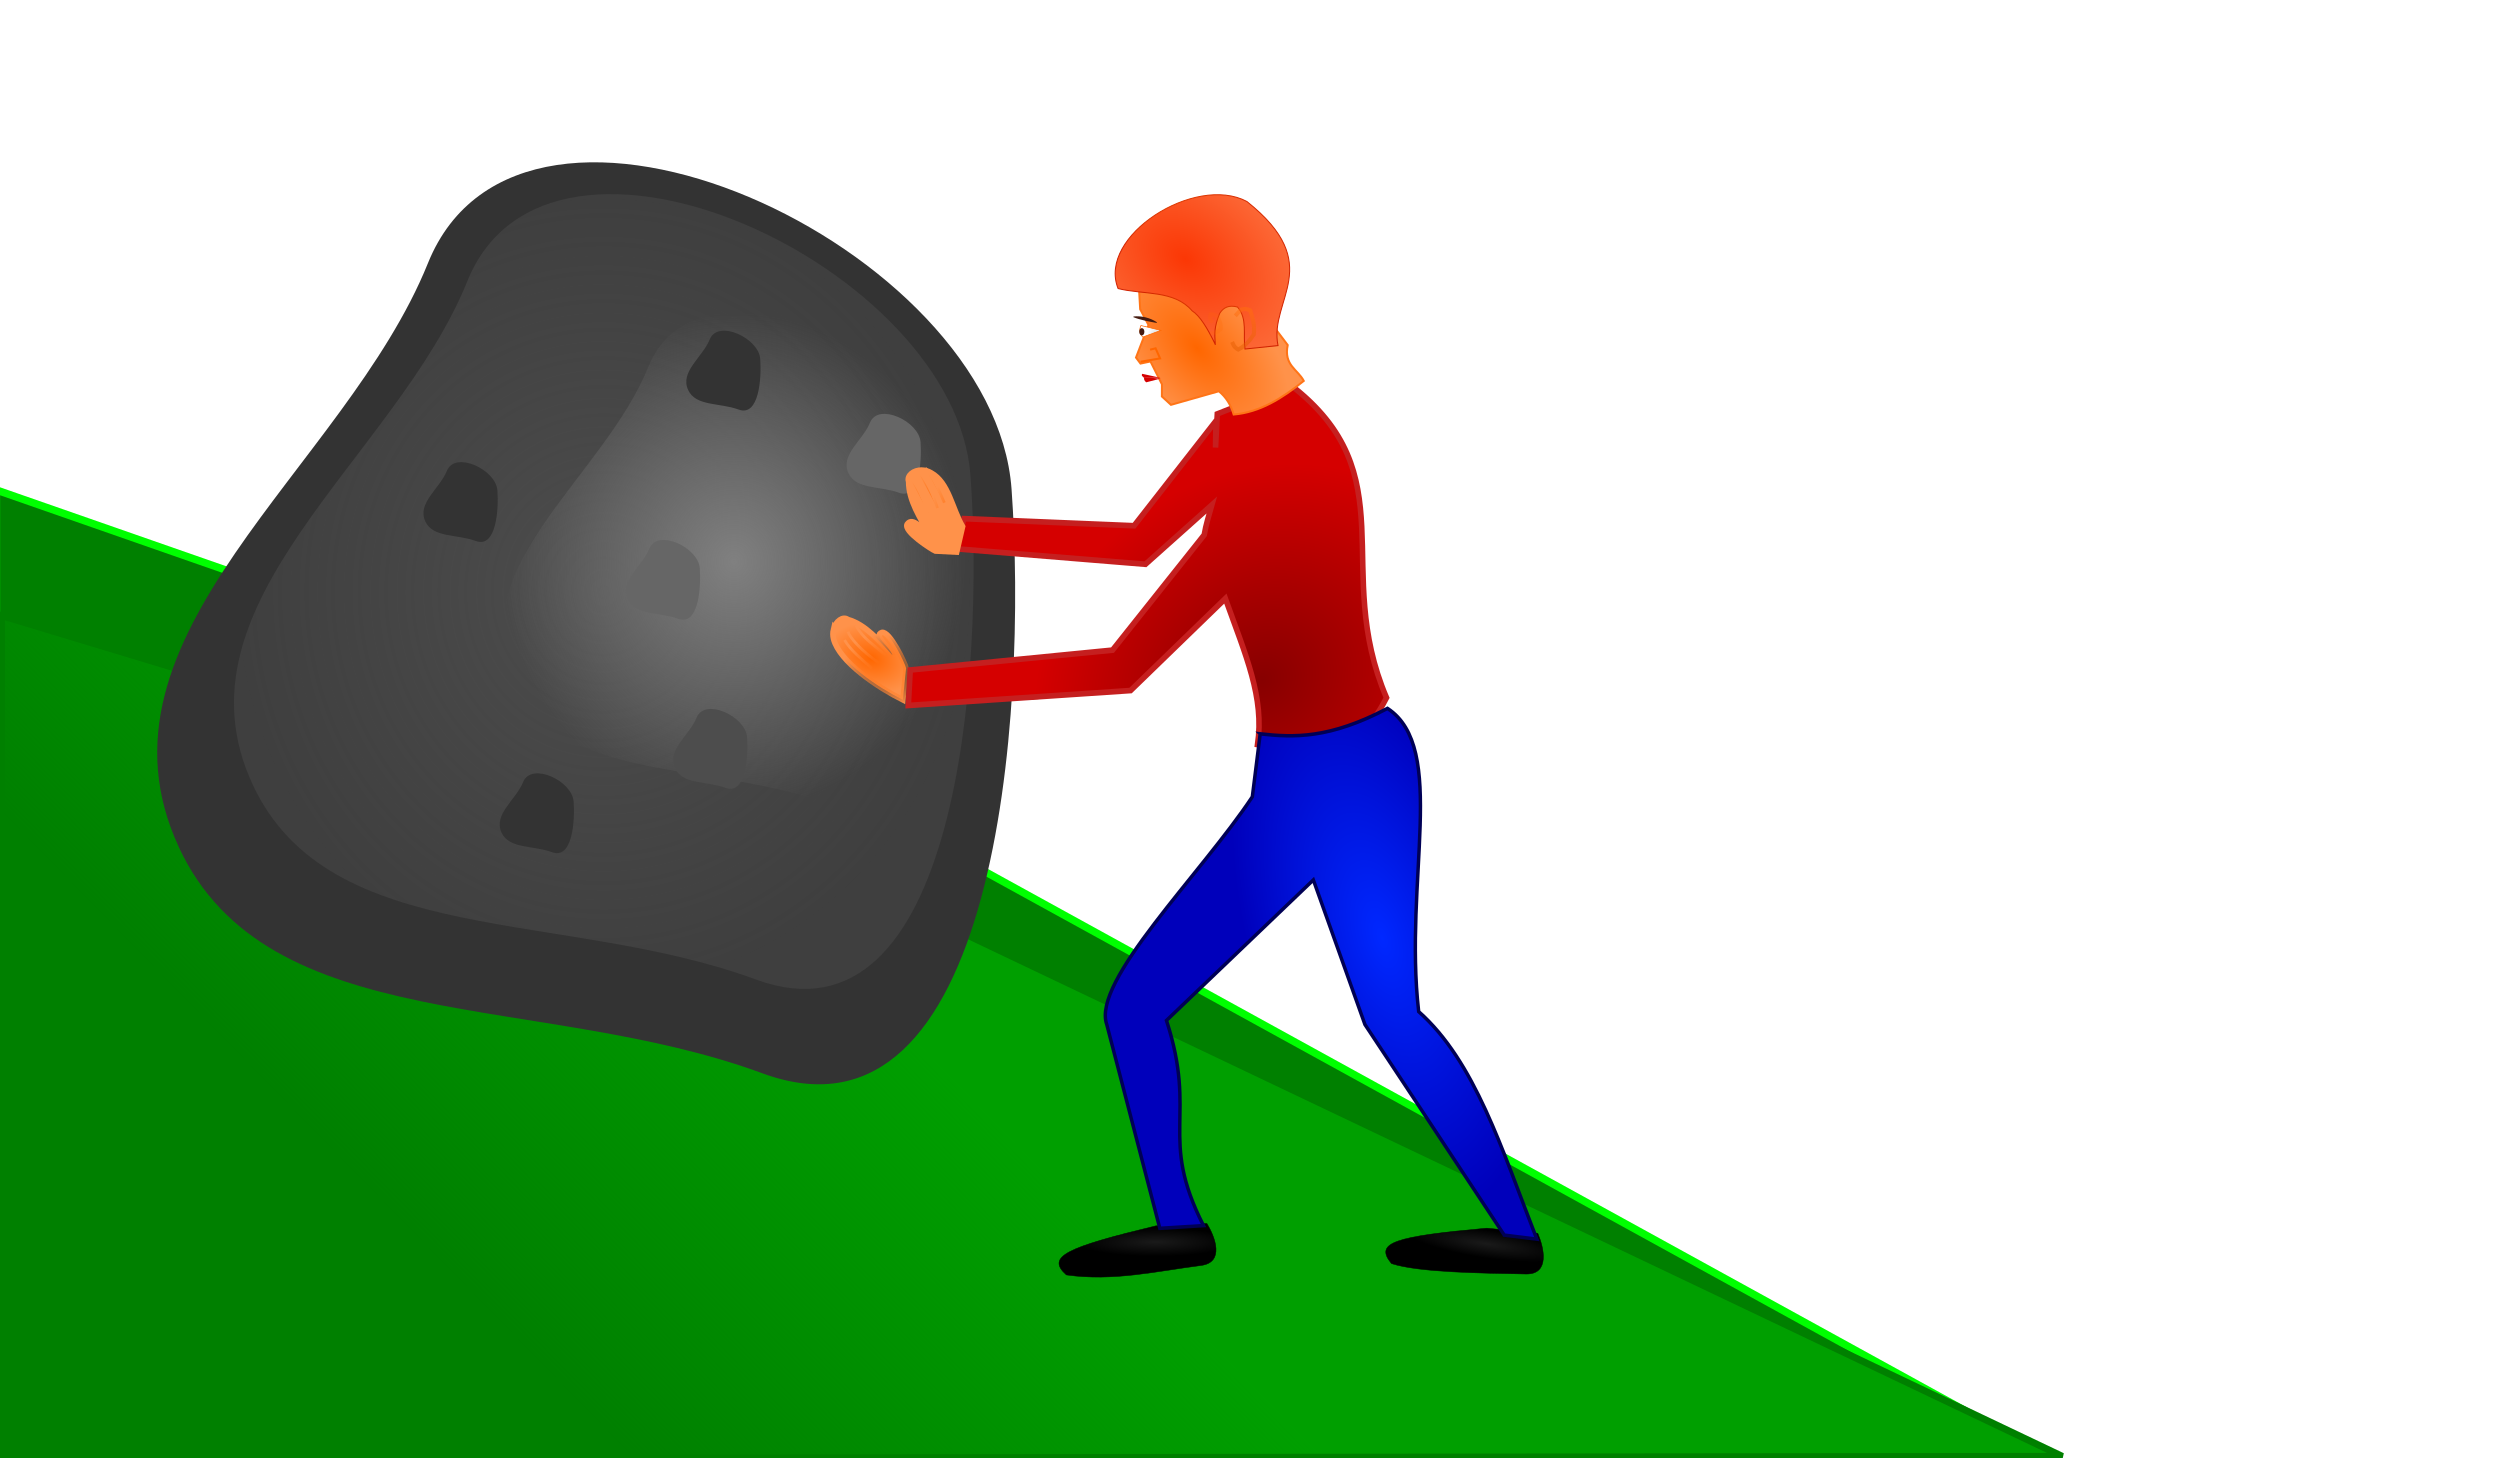 <?xml version="1.0" encoding="UTF-8" standalone="no"?>
<!-- Created with Inkscape (http://www.inkscape.org/) -->

<svg
   xmlns:dc="http://purl.org/dc/elements/1.1/"
   xmlns:cc="http://creativecommons.org/ns#"
   xmlns:rdf="http://www.w3.org/1999/02/22-rdf-syntax-ns#"
   xmlns:svg="http://www.w3.org/2000/svg"
   xmlns="http://www.w3.org/2000/svg"
   xmlns:xlink="http://www.w3.org/1999/xlink"
   xmlns:sodipodi="http://sodipodi.sourceforge.net/DTD/sodipodi-0.dtd"
   xmlns:inkscape="http://www.inkscape.org/namespaces/inkscape"
   width="360mm"
   height="210mm"
   viewBox="0 0 360 210"
   version="1.1"
   id="svg1597"
   sodipodi:docname="kamen.svg"
   inkscape:version="0.92.4 5da689c313, 2019-01-14">
  <defs
     id="defs1591">
    <radialGradient
       inkscape:collect="always"
       xlink:href="#linearGradient1819"
       id="radialGradient2030"
       gradientUnits="userSpaceOnUse"
       gradientTransform="matrix(0.18,0,0,0.256,364.628,995.918)"
       cx="-1118.351"
       cy="-3362.526"
       fx="-1118.351"
       fy="-3362.526"
       r="2.047" />
    <linearGradient
       inkscape:collect="always"
       id="linearGradient1819">
      <stop
         style="stop-color:#803300;stop-opacity:1;"
         offset="0"
         id="stop1815" />
      <stop
         style="stop-color:#451b10;stop-opacity:1"
         offset="1"
         id="stop1817" />
    </linearGradient>
    <radialGradient
       inkscape:collect="always"
       xlink:href="#linearGradient1819"
       id="radialGradient2028"
       gradientUnits="userSpaceOnUse"
       gradientTransform="matrix(0.118,0.088,-0.039,0.053,432.262,496.651)"
       cx="-2921.992"
       cy="-2021.842"
       fx="-2921.992"
       fy="-2021.842"
       r="10.965" />
    <radialGradient
       inkscape:collect="always"
       xlink:href="#linearGradient11755"
       id="radialGradient2026"
       gradientUnits="userSpaceOnUse"
       gradientTransform="matrix(0.118,0.088,-0.074,0.1,361.196,593.167)"
       cx="-2912.541"
       cy="-2014.912"
       fx="-2912.541"
       fy="-2014.912"
       r="10.085" />
    <linearGradient
       inkscape:collect="always"
       id="linearGradient11755">
      <stop
         style="stop-color:#cfcfcf;stop-opacity:1"
         offset="0"
         id="stop11751" />
      <stop
         style="stop-color:#ffffff;stop-opacity:1"
         offset="1"
         id="stop11753" />
    </linearGradient>
    <linearGradient
       inkscape:collect="always"
       xlink:href="#linearGradient7197"
       id="linearGradient2022"
       gradientUnits="userSpaceOnUse"
       gradientTransform="matrix(0.044,0.033,-0.033,0.045,122.376,337.448)"
       x1="-2893.449"
       y1="-1978.386"
       x2="-2875.661"
       y2="-1978.386" />
    <linearGradient
       inkscape:collect="always"
       id="linearGradient7197">
      <stop
         style="stop-color:#870000;stop-opacity:1"
         offset="0"
         id="stop7193" />
      <stop
         style="stop-color:#d50000;stop-opacity:1"
         offset="1"
         id="stop7195" />
    </linearGradient>
    <linearGradient
       inkscape:collect="always"
       xlink:href="#linearGradient7197"
       id="linearGradient2018"
       gradientUnits="userSpaceOnUse"
       gradientTransform="matrix(0.044,0.033,-0.033,0.045,122.376,337.448)"
       x1="-2897.277"
       y1="-1979.85"
       x2="-2876.456"
       y2="-1979.85" />
    <filter
       inkscape:collect="always"
       style="color-interpolation-filters:sRGB"
       id="filter1813"
       x="-0.165"
       width="1.33"
       y="-0.115"
       height="1.23">
      <feGaussianBlur
         inkscape:collect="always"
         stdDeviation="0.917"
         id="feGaussianBlur1815" />
    </filter>
    <linearGradient
       inkscape:collect="always"
       xlink:href="#linearGradient1845"
       id="linearGradient2016"
       gradientUnits="userSpaceOnUse"
       gradientTransform="matrix(0.883,0,0,0.883,-332.375,-240.427)"
       x1="-2860.516"
       y1="-2078.455"
       x2="-2838.43"
       y2="-2042.385" />
    <linearGradient
       inkscape:collect="always"
       id="linearGradient1845">
      <stop
         style="stop-color:#ff6e0d;stop-opacity:1;"
         offset="0"
         id="stop1841" />
      <stop
         style="stop-color:#e15a00;stop-opacity:1"
         offset="1"
         id="stop1843" />
    </linearGradient>
    <filter
       inkscape:collect="always"
       style="color-interpolation-filters:sRGB"
       id="filter1994"
       x="-0.021"
       width="1.042"
       y="-0.014"
       height="1.028">
      <feGaussianBlur
         inkscape:collect="always"
         stdDeviation="0.221"
         id="feGaussianBlur1996" />
    </filter>
    <filter
       inkscape:collect="always"
       style="color-interpolation-filters:sRGB"
       id="filter2014"
       x="-0.061"
       width="1.122"
       y="-0.057"
       height="1.113">
      <feGaussianBlur
         inkscape:collect="always"
         stdDeviation="0.473"
         id="feGaussianBlur2016" />
    </filter>
    <radialGradient
       inkscape:collect="always"
       xlink:href="#linearGradient9781"
       id="radialGradient2012"
       gradientUnits="userSpaceOnUse"
       gradientTransform="matrix(0.223,0.161,-0.113,0.158,582.533,923.368)"
       cx="-2908.08"
       cy="-2094.303"
       fx="-2908.08"
       fy="-2094.303"
       r="91.451" />
    <linearGradient
       inkscape:collect="always"
       id="linearGradient9781">
      <stop
         style="stop-color:#fb3705;stop-opacity:1"
         offset="0"
         id="stop9777" />
      <stop
         style="stop-color:#fc7d4b;stop-opacity:1"
         offset="1"
         id="stop9779" />
    </linearGradient>
    <radialGradient
       inkscape:collect="always"
       xlink:href="#linearGradient1981"
       id="radialGradient2014"
       gradientUnits="userSpaceOnUse"
       gradientTransform="matrix(0.118,0.088,-0.07,0.095,370.663,580.31)"
       cx="-2916.952"
       cy="-2107.111"
       fx="-2916.952"
       fy="-2107.111"
       r="91.451" />
    <linearGradient
       inkscape:collect="always"
       id="linearGradient1981">
      <stop
         style="stop-color:#f66200;stop-opacity:1"
         offset="0"
         id="stop1973" />
      <stop
         style="stop-color:#d02100;stop-opacity:1"
         offset="1"
         id="stop1979" />
    </linearGradient>
    <radialGradient
       inkscape:collect="always"
       xlink:href="#linearGradient9798"
       id="radialGradient2010"
       gradientUnits="userSpaceOnUse"
       gradientTransform="matrix(1.207,0.252,-0.138,0.66,317.644,35.761)"
       cx="-2874.795"
       cy="-2017.204"
       fx="-2874.796"
       fy="-2017.204"
       r="93.668" />
    <linearGradient
       inkscape:collect="always"
       id="linearGradient9798">
      <stop
         style="stop-color:#ff6600;stop-opacity:1;"
         offset="0"
         id="stop9794" />
      <stop
         style="stop-color:#ff924a;stop-opacity:1"
         offset="1"
         id="stop9796" />
    </linearGradient>
    <filter
       inkscape:collect="always"
       style="color-interpolation-filters:sRGB"
       id="filter2067"
       x="-0.012"
       width="1.025"
       y="-0.017"
       height="1.034">
      <feGaussianBlur
         inkscape:collect="always"
         stdDeviation="0.944"
         id="feGaussianBlur2069" />
    </filter>
    <linearGradient
       inkscape:collect="always"
       xlink:href="#linearGradient7530"
       id="linearGradient7532"
       x1="31.556"
       y1="109.447"
       x2="19.103"
       y2="121.875"
       gradientUnits="userSpaceOnUse" />
    <linearGradient
       inkscape:collect="always"
       id="linearGradient7530">
      <stop
         style="stop-color:#009f00;stop-opacity:1;"
         offset="0"
         id="stop7526" />
      <stop
         style="stop-color:#009f00;stop-opacity:0;"
         offset="1"
         id="stop7528" />
    </linearGradient>
    <radialGradient
       inkscape:collect="always"
       xlink:href="#linearGradient7357"
       id="radialGradient7359"
       cx="21.932"
       cy="95.24"
       fx="21.932"
       fy="95.24"
       r="13.297"
       gradientTransform="matrix(1,0,0,1.053,0,-5.025)"
       gradientUnits="userSpaceOnUse" />
    <linearGradient
       inkscape:collect="always"
       id="linearGradient7357">
      <stop
         style="stop-color:#4d4d4d;stop-opacity:1;"
         offset="0"
         id="stop7353" />
      <stop
         style="stop-color:#4d4d4d;stop-opacity:0.455"
         offset="1"
         id="stop7355" />
    </linearGradient>
    <radialGradient
       inkscape:collect="always"
       xlink:href="#linearGradient7365"
       id="radialGradient7367"
       cx="26.611"
       cy="94.168"
       fx="26.611"
       fy="94.168"
       r="8.332"
       gradientTransform="matrix(1,0,0,1.053,0,-4.969)"
       gradientUnits="userSpaceOnUse" />
    <linearGradient
       inkscape:collect="always"
       id="linearGradient7365">
      <stop
         style="stop-color:#808080;stop-opacity:1;"
         offset="0"
         id="stop7361" />
      <stop
         style="stop-color:#808080;stop-opacity:0;"
         offset="1"
         id="stop7363" />
    </linearGradient>
    <radialGradient
       inkscape:collect="always"
       xlink:href="#linearGradient9798"
       id="radialGradient2072"
       cx="40.243"
       cy="85.189"
       fx="40.243"
       fy="85.189"
       r="1.208"
       gradientTransform="matrix(1,0,0,1.368,0,-31.317)"
       gradientUnits="userSpaceOnUse" />
    <radialGradient
       inkscape:collect="always"
       xlink:href="#linearGradient2046"
       id="radialGradient2038"
       cx="40.443"
       cy="85.73"
       fx="40.443"
       fy="85.73"
       r="1.208"
       gradientTransform="matrix(1,3.5594839e-7,-4.1816285e-7,1.368,0.002,-31.322)"
       gradientUnits="userSpaceOnUse" />
    <linearGradient
       id="linearGradient2046"
       inkscape:collect="always">
      <stop
         id="stop2042"
         offset="0"
         style="stop-color:#ff6600;stop-opacity:0" />
      <stop
         id="stop2044"
         offset="1"
         style="stop-color:#ff924a;stop-opacity:1" />
    </linearGradient>
    <radialGradient
       inkscape:collect="always"
       xlink:href="#linearGradient9798"
       id="radialGradient4475"
       cx="40.243"
       cy="85.189"
       fx="40.243"
       fy="85.189"
       r="1.208"
       gradientTransform="matrix(1,0,0,1.368,0,-31.317)"
       gradientUnits="userSpaceOnUse" />
    <radialGradient
       inkscape:collect="always"
       xlink:href="#linearGradient2046"
       id="radialGradient4483"
       cx="40.443"
       cy="85.73"
       fx="40.443"
       fy="85.73"
       r="1.208"
       gradientTransform="matrix(1,3.5594839e-7,-4.1816285e-7,1.368,0.002,-31.322)"
       gradientUnits="userSpaceOnUse" />
    <radialGradient
       inkscape:collect="always"
       xlink:href="#linearGradient9798"
       id="radialGradient4491"
       cx="40.243"
       cy="85.189"
       fx="40.243"
       fy="85.189"
       r="1.208"
       gradientTransform="matrix(1,0,0,1.368,0,-31.317)"
       gradientUnits="userSpaceOnUse" />
    <radialGradient
       inkscape:collect="always"
       xlink:href="#linearGradient2046"
       id="radialGradient4499"
       cx="40.443"
       cy="85.73"
       fx="40.443"
       fy="85.73"
       r="1.208"
       gradientTransform="matrix(1,3.5594839e-7,-4.1816285e-7,1.368,0.002,-31.322)"
       gradientUnits="userSpaceOnUse" />
    <radialGradient
       inkscape:collect="always"
       xlink:href="#linearGradient9798"
       id="radialGradient4507"
       cx="40.243"
       cy="85.189"
       fx="40.243"
       fy="85.189"
       r="1.208"
       gradientTransform="matrix(1,0,0,1.368,0,-31.317)"
       gradientUnits="userSpaceOnUse" />
    <radialGradient
       inkscape:collect="always"
       xlink:href="#linearGradient2046"
       id="radialGradient4515"
       cx="40.443"
       cy="85.73"
       fx="40.443"
       fy="85.73"
       r="1.208"
       gradientTransform="matrix(1,3.5594839e-7,-4.1816285e-7,1.368,0.002,-31.322)"
       gradientUnits="userSpaceOnUse" />
    <radialGradient
       inkscape:collect="always"
       xlink:href="#linearGradient9798"
       id="radialGradient4523"
       cx="40.243"
       cy="85.189"
       fx="40.243"
       fy="85.189"
       r="1.208"
       gradientTransform="matrix(1,0,0,1.368,0,-31.317)"
       gradientUnits="userSpaceOnUse" />
    <radialGradient
       inkscape:collect="always"
       xlink:href="#linearGradient2046"
       id="radialGradient4531"
       cx="40.443"
       cy="85.73"
       fx="40.443"
       fy="85.73"
       r="1.208"
       gradientTransform="matrix(1,3.5594839e-7,-4.1816285e-7,1.368,0.002,-31.322)"
       gradientUnits="userSpaceOnUse" />
    <radialGradient
       inkscape:collect="always"
       xlink:href="#linearGradient7197"
       id="radialGradient7751"
       gradientUnits="userSpaceOnUse"
       gradientTransform="matrix(2.132,-1.269,1.092,1.835,-155.15,-5.135)"
       cx="51.547"
       cy="89.179"
       fx="51.547"
       fy="89.179"
       r="3.424" />
    <radialGradient
       inkscape:collect="always"
       xlink:href="#linearGradient7278"
       id="radialGradient7753"
       gradientUnits="userSpaceOnUse"
       gradientTransform="matrix(1,0,0,0.176,-0.567,93.073)"
       cx="48.872"
       cy="112.612"
       fx="48.872"
       fy="112.612"
       r="2.831" />
    <linearGradient
       inkscape:collect="always"
       id="linearGradient7278">
      <stop
         style="stop-color:#1a1a1a;stop-opacity:1;"
         offset="0"
         id="stop7274" />
      <stop
         style="stop-color:#000000;stop-opacity:1"
         offset="1"
         id="stop7276" />
    </linearGradient>
    <radialGradient
       inkscape:collect="always"
       xlink:href="#linearGradient7278"
       id="radialGradient7755"
       gradientUnits="userSpaceOnUse"
       gradientTransform="matrix(0.99,0.144,-0.025,0.174,14.616,86.32)"
       cx="48.872"
       cy="112.612"
       fx="48.872"
       fy="112.612"
       r="2.831" />
    <radialGradient
       inkscape:collect="always"
       xlink:href="#linearGradient7320"
       id="radialGradient7757"
       gradientUnits="userSpaceOnUse"
       gradientTransform="matrix(0.58,-0.18,0.374,1.208,-75.193,-52.454)"
       cx="187.355"
       cy="407.232"
       fx="187.355"
       fy="407.232"
       r="29.49" />
    <linearGradient
       inkscape:collect="always"
       id="linearGradient7320">
      <stop
         style="stop-color:#0028ff;stop-opacity:1"
         offset="0"
         id="stop7316" />
      <stop
         style="stop-color:#0000bb;stop-opacity:1"
         offset="1"
         id="stop7318" />
    </linearGradient>
    <radialGradient
       inkscape:collect="always"
       xlink:href="#linearGradient9798"
       id="radialGradient2078"
       cx="40.092"
       cy="85.649"
       fx="40.092"
       fy="85.649"
       r="1.105"
       gradientTransform="matrix(1,0,0,1.397,2.5956289e-5,-33.913)"
       gradientUnits="userSpaceOnUse" />
    <radialGradient
       inkscape:collect="always"
       xlink:href="#linearGradient9798"
       id="radialGradient2040"
       cx="41.197"
       cy="85.649"
       fx="41.197"
       fy="85.649"
       r="1.105"
       gradientTransform="matrix(1,0,0,1.397,2.3627725e-4,-33.916)"
       gradientUnits="userSpaceOnUse" />
    <radialGradient
       inkscape:collect="always"
       xlink:href="#linearGradient9798"
       id="radialGradient4575"
       cx="40.092"
       cy="85.649"
       fx="40.092"
       fy="85.649"
       r="1.105"
       gradientTransform="matrix(1,0,0,1.397,2.5956289e-5,-33.913)"
       gradientUnits="userSpaceOnUse" />
    <radialGradient
       inkscape:collect="always"
       xlink:href="#linearGradient9798"
       id="radialGradient4583"
       cx="41.197"
       cy="85.649"
       fx="41.197"
       fy="85.649"
       r="1.105"
       gradientTransform="matrix(1,0,0,1.397,2.3627725e-4,-33.916)"
       gradientUnits="userSpaceOnUse" />
    <radialGradient
       inkscape:collect="always"
       xlink:href="#linearGradient9798"
       id="radialGradient4591"
       cx="40.092"
       cy="85.649"
       fx="40.092"
       fy="85.649"
       r="1.105"
       gradientTransform="matrix(1,0,0,1.397,2.5956289e-5,-33.913)"
       gradientUnits="userSpaceOnUse" />
    <radialGradient
       inkscape:collect="always"
       xlink:href="#linearGradient9798"
       id="radialGradient4599"
       cx="41.197"
       cy="85.649"
       fx="41.197"
       fy="85.649"
       r="1.105"
       gradientTransform="matrix(1,0,0,1.397,2.3627725e-4,-33.916)"
       gradientUnits="userSpaceOnUse" />
    <radialGradient
       inkscape:collect="always"
       xlink:href="#linearGradient9798"
       id="radialGradient4607"
       cx="40.092"
       cy="85.649"
       fx="40.092"
       fy="85.649"
       r="1.105"
       gradientTransform="matrix(1,0,0,1.397,2.5956289e-5,-33.913)"
       gradientUnits="userSpaceOnUse" />
    <radialGradient
       inkscape:collect="always"
       xlink:href="#linearGradient9798"
       id="radialGradient4615"
       cx="41.197"
       cy="85.649"
       fx="41.197"
       fy="85.649"
       r="1.105"
       gradientTransform="matrix(1,0,0,1.397,2.3627725e-4,-33.916)"
       gradientUnits="userSpaceOnUse" />
    <radialGradient
       inkscape:collect="always"
       xlink:href="#linearGradient9798"
       id="radialGradient4623"
       cx="40.092"
       cy="85.649"
       fx="40.092"
       fy="85.649"
       r="1.105"
       gradientTransform="matrix(1,0,0,1.397,2.5956289e-5,-33.913)"
       gradientUnits="userSpaceOnUse" />
    <radialGradient
       inkscape:collect="always"
       xlink:href="#linearGradient9798"
       id="radialGradient4631"
       cx="41.197"
       cy="85.649"
       fx="41.197"
       fy="85.649"
       r="1.105"
       gradientTransform="matrix(1,0,0,1.397,2.3627725e-4,-33.916)"
       gradientUnits="userSpaceOnUse" />
    <radialGradient
       r="1.208"
       fy="85.189"
       fx="40.243"
       cy="85.189"
       cx="40.243"
       gradientTransform="matrix(1,0,0,1.368,0,-31.317)"
       gradientUnits="userSpaceOnUse"
       id="radialGradient4678"
       xlink:href="#linearGradient9798"
       inkscape:collect="always" />
    <radialGradient
       r="1.208"
       fy="85.73"
       fx="40.443"
       cy="85.73"
       cx="40.443"
       gradientTransform="matrix(1,3.5594839e-7,-4.1816285e-7,1.368,0.002,-31.322)"
       gradientUnits="userSpaceOnUse"
       id="radialGradient4680"
       xlink:href="#linearGradient2046"
       inkscape:collect="always" />
    <radialGradient
       r="1.208"
       fy="85.189"
       fx="40.243"
       cy="85.189"
       cx="40.243"
       gradientTransform="matrix(1,0,0,1.368,0,-31.317)"
       gradientUnits="userSpaceOnUse"
       id="radialGradient4682"
       xlink:href="#linearGradient9798"
       inkscape:collect="always" />
    <radialGradient
       r="1.208"
       fy="85.73"
       fx="40.443"
       cy="85.73"
       cx="40.443"
       gradientTransform="matrix(1,3.5594839e-7,-4.1816285e-7,1.368,0.002,-31.322)"
       gradientUnits="userSpaceOnUse"
       id="radialGradient4684"
       xlink:href="#linearGradient2046"
       inkscape:collect="always" />
    <radialGradient
       r="1.208"
       fy="85.189"
       fx="40.243"
       cy="85.189"
       cx="40.243"
       gradientTransform="matrix(1,0,0,1.368,0,-31.317)"
       gradientUnits="userSpaceOnUse"
       id="radialGradient4686"
       xlink:href="#linearGradient9798"
       inkscape:collect="always" />
    <radialGradient
       r="1.208"
       fy="85.73"
       fx="40.443"
       cy="85.73"
       cx="40.443"
       gradientTransform="matrix(1,3.5594839e-7,-4.1816285e-7,1.368,0.002,-31.322)"
       gradientUnits="userSpaceOnUse"
       id="radialGradient4688"
       xlink:href="#linearGradient2046"
       inkscape:collect="always" />
    <radialGradient
       r="1.208"
       fy="85.189"
       fx="40.243"
       cy="85.189"
       cx="40.243"
       gradientTransform="matrix(1,0,0,1.368,0,-31.317)"
       gradientUnits="userSpaceOnUse"
       id="radialGradient4690"
       xlink:href="#linearGradient9798"
       inkscape:collect="always" />
    <radialGradient
       r="1.208"
       fy="85.73"
       fx="40.443"
       cy="85.73"
       cx="40.443"
       gradientTransform="matrix(1,3.5594839e-7,-4.1816285e-7,1.368,0.002,-31.322)"
       gradientUnits="userSpaceOnUse"
       id="radialGradient4692"
       xlink:href="#linearGradient2046"
       inkscape:collect="always" />
    <radialGradient
       r="1.105"
       fy="85.649"
       fx="40.092"
       cy="85.649"
       cx="40.092"
       gradientTransform="matrix(1,0,0,1.397,2.5956289e-5,-33.913)"
       gradientUnits="userSpaceOnUse"
       id="radialGradient4694"
       xlink:href="#linearGradient9798"
       inkscape:collect="always" />
    <radialGradient
       r="1.105"
       fy="85.649"
       fx="41.197"
       cy="85.649"
       cx="41.197"
       gradientTransform="matrix(1,0,0,1.397,2.3627725e-4,-33.916)"
       gradientUnits="userSpaceOnUse"
       id="radialGradient4696"
       xlink:href="#linearGradient9798"
       inkscape:collect="always" />
    <radialGradient
       r="1.105"
       fy="85.649"
       fx="40.092"
       cy="85.649"
       cx="40.092"
       gradientTransform="matrix(1,0,0,1.397,2.5956289e-5,-33.913)"
       gradientUnits="userSpaceOnUse"
       id="radialGradient4698"
       xlink:href="#linearGradient9798"
       inkscape:collect="always" />
    <radialGradient
       r="1.105"
       fy="85.649"
       fx="41.197"
       cy="85.649"
       cx="41.197"
       gradientTransform="matrix(1,0,0,1.397,2.3627725e-4,-33.916)"
       gradientUnits="userSpaceOnUse"
       id="radialGradient4700"
       xlink:href="#linearGradient9798"
       inkscape:collect="always" />
    <radialGradient
       r="1.105"
       fy="85.649"
       fx="40.092"
       cy="85.649"
       cx="40.092"
       gradientTransform="matrix(1,0,0,1.397,2.5956289e-5,-33.913)"
       gradientUnits="userSpaceOnUse"
       id="radialGradient4702"
       xlink:href="#linearGradient9798"
       inkscape:collect="always" />
    <radialGradient
       r="1.105"
       fy="85.649"
       fx="41.197"
       cy="85.649"
       cx="41.197"
       gradientTransform="matrix(1,0,0,1.397,2.3627725e-4,-33.916)"
       gradientUnits="userSpaceOnUse"
       id="radialGradient4704"
       xlink:href="#linearGradient9798"
       inkscape:collect="always" />
    <radialGradient
       r="1.105"
       fy="85.649"
       fx="40.092"
       cy="85.649"
       cx="40.092"
       gradientTransform="matrix(1,0,0,1.397,2.5956289e-5,-33.913)"
       gradientUnits="userSpaceOnUse"
       id="radialGradient4706"
       xlink:href="#linearGradient9798"
       inkscape:collect="always" />
    <radialGradient
       r="1.105"
       fy="85.649"
       fx="41.197"
       cy="85.649"
       cx="41.197"
       gradientTransform="matrix(1,0,0,1.397,2.3627725e-4,-33.916)"
       gradientUnits="userSpaceOnUse"
       id="radialGradient4708"
       xlink:href="#linearGradient9798"
       inkscape:collect="always" />
  </defs>
  <sodipodi:namedview
     id="base"
     pagecolor="#ffffff"
     bordercolor="#666666"
     borderopacity="1.0"
     inkscape:pageopacity="0.0"
     inkscape:pageshadow="2"
     inkscape:zoom="1.3803059"
     inkscape:cx="161.23276"
     inkscape:cy="661.64267"
     inkscape:document-units="mm"
     inkscape:current-layer="layer1"
     showgrid="false"
     inkscape:snap-page="true"
     inkscape:window-width="1920"
     inkscape:window-height="1034"
     inkscape:window-x="0"
     inkscape:window-y="22"
     inkscape:window-maximized="0"
     inkscape:snap-global="true" />
  <g
     inkscape:label="Layer 1"
     inkscape:groupmode="layer"
     id="layer1"
     transform="translate(0,-87)">
    <g
       transform="matrix(4.005,0,0,4.088,-27.047,-195.647)"
       id="g8913">
      <path
         inkscape:connector-curvature="0"
         id="path5246"
         d="M 74.178,125.871 29.104,101.586 0.094,91.664 v 34.301 z"
         style="fill:#008000;stroke:#00ff00;stroke-width:0.265px;stroke-linecap:butt;stroke-linejoin:miter;stroke-opacity:1"
         transform="translate(6.531,-5.263)" />
      <path
         style="fill:url(#linearGradient7532);fill-opacity:1;stroke:#008000;stroke-width:0.246px;stroke-linecap:butt;stroke-linejoin:miter;stroke-opacity:1"
         d="M 74.375,125.705 29.291,104.679 0.275,96.089 V 125.787 Z"
         id="path5248"
         inkscape:connector-curvature="0"
         transform="translate(6.531,-5.263)" />
      <path
         sodipodi:nodetypes="sssss"
         inkscape:connector-curvature="0"
         id="path21736"
         d="M 6.656,104.25 C 3.108,96.786 12.622,90.927 15.61,83.672 c 3.416,-8.296 20.358,-0.569 20.983,7.961 0.581,7.931 -0.516,23.621 -8.955,20.579 -8.026,-2.893 -17.786,-1.234 -20.983,-7.961 z"
         style="fill:#333333;stroke-width:0.281"
         transform="translate(6.531,-5.263)" />
      <path
         style="fill:url(#radialGradient7359);fill-opacity:1;stroke-width:0.242"
         d="M 9.309,102.043 C 6.25,95.608 14.452,90.557 17.028,84.303 19.973,77.152 34.578,83.813 35.117,91.166 35.618,98.003 34.672,111.528 27.397,108.906 20.479,106.412 12.065,107.842 9.309,102.043 Z"
         id="path232"
         inkscape:connector-curvature="0"
         sodipodi:nodetypes="sssss"
         transform="translate(6.531,-5.263)" />
      <path
         sodipodi:nodetypes="sssss"
         inkscape:connector-curvature="0"
         id="path234"
         d="m 18.701,98.431 c -1.916,-4.032 3.223,-7.197 4.837,-11.116 1.845,-4.481 10.997,-0.307 11.335,4.3 0.314,4.284 -0.279,12.759 -4.837,11.116 -4.336,-1.563 -9.608,-0.667 -11.335,-4.3 z"
         style="fill:url(#radialGradient7367);fill-opacity:1;stroke-width:0.152"
         transform="translate(6.531,-5.263)" />
      <path
         style="fill:#333333;stroke-width:0.024"
         d="m 24.965,88.142 c -0.307,-0.646 0.517,-1.153 0.775,-1.782 0.296,-0.718 1.763,-0.049 1.817,0.689 0.05,0.687 -0.045,2.045 -0.775,1.782 -0.695,-0.25 -1.54,-0.107 -1.817,-0.689 z"
         id="path5010"
         inkscape:connector-curvature="0"
         sodipodi:nodetypes="sssss"
         transform="translate(6.531,-5.263)" />
      <path
         sodipodi:nodetypes="sssss"
         inkscape:connector-curvature="0"
         id="path5012"
         d="m 18.256,103.734 c -0.307,-0.646 0.517,-1.153 0.775,-1.782 0.296,-0.718 1.763,-0.049 1.817,0.689 0.05,0.687 -0.045,2.045 -0.775,1.782 -0.695,-0.25 -1.54,-0.107 -1.817,-0.689 z"
         style="fill:#333333;stroke-width:0.024"
         transform="translate(6.531,-5.263)" />
      <path
         style="fill:#333333;stroke-width:0.024"
         d="m 15.515,92.772 c -0.307,-0.646 0.517,-1.153 0.775,-1.782 0.296,-0.718 1.763,-0.049 1.817,0.689 0.05,0.687 -0.045,2.045 -0.775,1.782 -0.695,-0.25 -1.54,-0.107 -1.817,-0.689 z"
         id="path5014"
         inkscape:connector-curvature="0"
         sodipodi:nodetypes="sssss"
         transform="translate(6.531,-5.263)" />
      <path
         sodipodi:nodetypes="sssss"
         inkscape:connector-curvature="0"
         id="path5016"
         d="m 22.791,95.513 c -0.307,-0.646 0.517,-1.153 0.775,-1.782 0.296,-0.718 1.763,-0.049 1.817,0.689 0.05,0.687 -0.045,2.045 -0.775,1.782 -0.695,-0.25 -1.54,-0.107 -1.817,-0.689 z"
         style="fill:#666666;stroke-width:0.024"
         transform="translate(6.531,-5.263)" />
      <path
         style="fill:#666666;stroke-width:0.024"
         d="m 30.729,91.072 c -0.307,-0.646 0.517,-1.153 0.775,-1.782 0.296,-0.718 1.763,-0.049 1.817,0.689 0.05,0.687 -0.045,2.045 -0.775,1.782 -0.695,-0.25 -1.54,-0.107 -1.817,-0.689 z"
         id="path5018"
         inkscape:connector-curvature="0"
         sodipodi:nodetypes="sssss"
         transform="translate(6.531,-5.263)" />
      <path
         style="fill:#4d4d4d;stroke-width:0.024"
         d="m 24.492,101.466 c -0.307,-0.646 0.517,-1.153 0.775,-1.782 0.296,-0.718 1.763,-0.049 1.817,0.689 0.05,0.687 -0.045,2.045 -0.775,1.782 -0.695,-0.25 -1.54,-0.107 -1.817,-0.689 z"
         id="path5020"
         inkscape:connector-curvature="0"
         sodipodi:nodetypes="sssss"
         transform="translate(6.531,-5.263)" />
      <g
         style="fill:url(#radialGradient2072);fill-opacity:1;stroke:url(#radialGradient2038);stroke-opacity:1"
         transform="matrix(-0.275,0.961,0.961,0.275,-32.755,30.232)"
         id="g7591">
        <path
           sodipodi:nodetypes="ccccccccc"
           inkscape:connector-curvature="0"
           id="path7583"
           d="m 39.633,83.637 c -0.31,-0.012 -0.563,0.197 -0.485,0.401 -0.002,0.669 0.409,1.275 0.767,1.888 -0.282,-0.203 -0.463,-0.869 -0.665,-0.589 -0.142,0.252 0.842,1.129 0.972,1.185 l 1.105,0.196 c -0.175,-0.985 -0.66,-2.558 -1.377,-2.988 -0.106,-0.061 -0.215,-0.09 -0.318,-0.094 z"
           style="fill:url(#radialGradient4678);fill-opacity:1;stroke:url(#radialGradient4680);stroke-width:0.2;stroke-linecap:butt;stroke-linejoin:miter;stroke-miterlimit:4;stroke-dasharray:none;stroke-opacity:1" />
        <path
           sodipodi:nodetypes="cc"
           inkscape:connector-curvature="0"
           id="path7585"
           d="M 40.561,85.339 C 40.384,84.942 40.145,84.395 39.876,84.122"
           style="fill:url(#radialGradient4682);fill-opacity:1;stroke:url(#radialGradient4684);stroke-width:0.1;stroke-linecap:butt;stroke-linejoin:miter;stroke-miterlimit:4;stroke-dasharray:none;stroke-opacity:1" />
        <path
           sodipodi:nodetypes="cc"
           style="fill:url(#radialGradient4686);fill-opacity:1;stroke:url(#radialGradient4688);stroke-width:0.1;stroke-linecap:butt;stroke-linejoin:miter;stroke-miterlimit:4;stroke-dasharray:none;stroke-opacity:1"
           d="M 40.313,85.528 C 40.065,84.781 39.743,84.284 39.557,84.157"
           id="path7587"
           inkscape:connector-curvature="0" />
        <path
           sodipodi:nodetypes="cc"
           inkscape:connector-curvature="0"
           id="path7589"
           d="m 39.994,85.693 c -0.222,-0.451 -0.357,-0.973 -0.721,-1.311"
           style="fill:url(#radialGradient4690);fill-opacity:1;stroke:url(#radialGradient4692);stroke-width:0.1;stroke-linecap:butt;stroke-linejoin:miter;stroke-miterlimit:4;stroke-dasharray:none;stroke-opacity:1" />
      </g>
      <path
         sodipodi:nodetypes="ccccccccccccccccccc"
         inkscape:connector-curvature="0"
         id="path7201"
         d="m 53.156,82.703 -2.635,1.018 -0.063,1.184 0.015,-0.938 -2.945,3.693 -6.114,-0.25 -0.305,1.061 6.829,0.546 2.388,-2.09 c -0.1,0.351 -0.217,0.703 -0.275,1.054 l -3.297,4.06 -7.273,0.7 -0.069,1.25 7.991,-0.526 3.408,-3.239 c 0.735,2.012 1.408,3.479 1.158,5.144 1.975,0.357 3.402,0.709 4.637,-1.651 -1.976,-4.536 0.747,-7.85 -3.449,-11.016 z"
         style="fill:url(#radialGradient7751);fill-opacity:1;stroke:#c51f1f;stroke-width:0.2;stroke-linecap:butt;stroke-linejoin:miter;stroke-miterlimit:4;stroke-dasharray:none;stroke-opacity:1" />
      <g
         id="g7254">
        <path
           sodipodi:nodetypes="ccccc"
           inkscape:connector-curvature="0"
           id="path7207"
           d="m 50.147,112.238 c 0.288,0.466 0.655,1.371 -0.216,1.48 -1.569,0.196 -3.15,0.569 -4.836,0.332 -0.743,-0.649 -4.15e-4,-0.965 3.213,-1.728 z"
           style="fill:url(#radialGradient7753);fill-opacity:1;stroke:#000000;stroke-width:0.017px;stroke-linecap:butt;stroke-linejoin:miter;stroke-opacity:1" />
        <path
           style="fill:url(#radialGradient7755);fill-opacity:1;stroke:#000000;stroke-width:0.017px;stroke-linecap:butt;stroke-linejoin:miter;stroke-opacity:1"
           d="m 62.044,112.584 c 0.218,0.502 0.451,1.451 -0.426,1.434 -1.581,-0.031 -3.849,-0.053 -4.833,-0.368 -0.642,-0.749 0.138,-0.955 3.428,-1.247 z"
           id="path7282"
           inkscape:connector-curvature="0"
           sodipodi:nodetypes="ccccc" />
      </g>
      <path
         sodipodi:nodetypes="ccccccccccccc"
         inkscape:connector-curvature="0"
         id="path7209"
         transform="matrix(0.265,0,0,0.265,7.216,-5.345)"
         d="m 169.235,378.626 -1.067,8.366 c -6.954,10.283 -21.818,24.499 -19.748,30.27 l 7.199,27.092 5.923,-0.363 c -6.148,-11.894 -0.76,-14.41 -5.022,-27.267 l 19.928,-18.681 7,19.219 18.902,27.994 4.422,0.537 c -4.779,-12.036 -8.396,-23.625 -16.032,-30.249 -2.041,-17.464 3.977,-35.04 -4.233,-40.302 -7.883,4.058 -12.694,3.881 -17.272,3.384 z"
         style="fill:url(#radialGradient7757);fill-opacity:1;stroke:#000055;stroke-width:0.472;stroke-linecap:butt;stroke-linejoin:miter;stroke-miterlimit:4;stroke-dasharray:none;stroke-opacity:1" />
      <g
         transform="translate(0.146,1.509)"
         style="fill:url(#radialGradient2078);fill-opacity:1;stroke:url(#radialGradient2040);stroke-opacity:1"
         id="g7581">
        <path
           style="fill:url(#radialGradient4694);fill-opacity:1;stroke:url(#radialGradient4696);stroke-width:0.756;stroke-linecap:butt;stroke-linejoin:miter;stroke-miterlimit:4;stroke-dasharray:none;stroke-opacity:1"
           d="m 125.314,337.701 c -1.171,-0.044 -2.127,0.746 -1.832,1.516 -0.006,2.528 1.547,4.817 2.9,7.137 -1.067,-0.767 -2.337,-2.524 -3.102,-1.467 -0.535,0.951 3.326,3.347 3.817,3.559 L 130,348.592 l 0.803,-3.393 c -1.426,-2.384 -1.877,-5.859 -4.285,-7.145 -0.399,-0.232 -0.813,-0.339 -1.203,-0.354 z"
           transform="matrix(0.265,0,0,0.265,6.555,-5.298)"
           id="path7534"
           inkscape:connector-curvature="0"
           sodipodi:nodetypes="ccccccccc" />
        <path
           style="fill:url(#radialGradient4698);fill-opacity:1;stroke:url(#radialGradient4700);stroke-width:0.1;stroke-linecap:butt;stroke-linejoin:miter;stroke-miterlimit:4;stroke-dasharray:none;stroke-opacity:1"
           d="M 40.561,85.339 C 40.384,84.942 40.145,84.395 39.876,84.122"
           id="path7547"
           inkscape:connector-curvature="0"
           sodipodi:nodetypes="cc" />
        <path
           inkscape:connector-curvature="0"
           id="path7549"
           d="M 40.313,85.528 C 40.065,84.781 39.743,84.284 39.557,84.157"
           style="fill:url(#radialGradient4702);fill-opacity:1;stroke:url(#radialGradient4704);stroke-width:0.1;stroke-linecap:butt;stroke-linejoin:miter;stroke-miterlimit:4;stroke-dasharray:none;stroke-opacity:1"
           sodipodi:nodetypes="cc" />
        <path
           style="fill:url(#radialGradient4706);fill-opacity:1;stroke:url(#radialGradient4708);stroke-width:0.1;stroke-linecap:butt;stroke-linejoin:miter;stroke-miterlimit:4;stroke-dasharray:none;stroke-opacity:1"
           d="m 39.994,85.693 c -0.222,-0.451 -0.357,-0.973 -0.721,-1.311"
           id="path7551"
           inkscape:connector-curvature="0"
           sodipodi:nodetypes="cc" />
      </g>
    </g>
    <path
       transform="matrix(0.118,0.088,-0.088,0.119,333.755,630.434)"
       sodipodi:nodetypes="ccccccccccccccc"
       inkscape:connector-curvature="0"
       id="path1989"
       d="m -2954.238,-2032.573 12.816,15.296 15.71,7.441 9.095,32.66 7.028,2.067 6.615,-7.441 22.324,11.162 7.028,9.508 11.989,1.24 29.766,-38.447 c 8.974,0.329 17.346,3.668 25.218,9.508 19.181,-16.827 28.755,-40.859 35.553,-66.973 -11.339,-5.436 -25.079,-0.464 -33.486,-18.604 l -58.291,-16.95 z"
       style="opacity:1;fill:url(#radialGradient2010);fill-opacity:1;stroke:#ff7417;stroke-width:2;stroke-miterlimit:4;stroke-dasharray:none;stroke-opacity:1;filter:url(#filter2067)" />
    <path
       sodipodi:nodetypes="ccccccccc"
       inkscape:connector-curvature="0"
       id="path1991"
       d="m 174.998,136.59 c -1.115,-2.32 -2.227,-4.138 -3.331,-4.833 -2.604,-3.037 -7.035,-2.287 -10.661,-3.206 -3.027,-7.563 11.102,-16.506 18.543,-12.536 11.482,9.134 3.135,14.116 4.483,20.747 l -4.757,0.496 c -0.29,-2.038 0.393,-4.392 -1.075,-6.046 -1.27,-0.342 -2.045,0.085 -2.563,0.91 -0.829,2.059 -0.737,2.881 -0.64,4.468 z"
       style="opacity:1;fill:url(#radialGradient2012);fill-opacity:1;stroke:url(#radialGradient2014);stroke-width:0.148;stroke-miterlimit:4;stroke-dasharray:none;stroke-opacity:1" />
    <path
       transform="matrix(0.105,0.078,-0.077,0.105,315.462,572.614)"
       sodipodi:nodetypes="ccccc"
       inkscape:connector-curvature="0"
       id="path1994"
       d="m -2853.979,-2062.656 c -2.575,-0.528 -5.238,-0.532 -7.016,-5.846 2.413,-1.654 4.751,-3.459 8.77,-1.9 3.899,1.922 7.53,4.247 9.793,8.624 -0.592,3.751 -2.956,7.341 -6.577,10.816"
       style="opacity:0.435;fill:none;fill-opacity:1;stroke:#ff6600;stroke-width:4.528;stroke-miterlimit:4;stroke-dasharray:none;stroke-opacity:1;filter:url(#filter2014)" />
    <path
       transform="matrix(0.118,0.088,-0.088,0.119,333.755,630.434)"
       sodipodi:nodetypes="cccccc"
       inkscape:connector-curvature="0"
       id="path1996"
       d="m -2850.163,-2045.232 c 2.491,1.23 4.212,3.039 9.296,2.324 2.994,-5.787 3.933,-12.807 3.486,-20.659 -4.626,-8.501 -10.848,-12.217 -16.785,-16.785 -2.582,0.603 -5.165,0.968 -7.747,4.907 l -0.904,8.005"
       style="opacity:0.697;fill:none;fill-opacity:1;stroke:url(#linearGradient2016);stroke-width:4;stroke-miterlimit:4;stroke-dasharray:none;stroke-opacity:1;filter:url(#filter1994)" />
    <path
       transform="matrix(0.118,0.088,-0.088,0.119,333.755,630.434)"
       inkscape:connector-curvature="0"
       id="path1998"
       d="m -2910.52,-1976.66 13.333,-13.849 -9.405,-5.271 -3.514,4.237"
       style="opacity:1;fill:none;fill-opacity:1;stroke:#ff6600;stroke-width:2;stroke-miterlimit:4;stroke-dasharray:none;stroke-opacity:1;filter:url(#filter1813)" />
    <path
       sodipodi:nodetypes="cccc"
       inkscape:connector-curvature="0"
       id="path2000"
       d="m 164.482,140.829 c -0.203,0.341 0.15,0.378 0.226,0.567 l 2.417,0.009 z"
       style="opacity:1;fill:url(#linearGradient2018);fill-opacity:1;stroke:url(#linearGradient2018);stroke-width:0.443;stroke-miterlimit:4;stroke-dasharray:none;stroke-opacity:1" />
    <path
       sodipodi:nodetypes="cccc"
       inkscape:connector-curvature="0"
       id="path2002"
       d="m 164.753,141.335 c -0.039,0.245 -0.008,0.488 0.303,0.72 l 2.084,-0.543 z"
       style="opacity:1;fill:url(#linearGradient2022);fill-opacity:1;stroke:url(#linearGradient2022);stroke-width:0.443;stroke-miterlimit:4;stroke-dasharray:none;stroke-opacity:1" />
    <path
       sodipodi:nodetypes="cccc"
       inkscape:connector-curvature="0"
       id="path2004"
       d="m 164.279,133.873 2.89,0.702 -2.599,0.959 c -0.578,-0.538 -0.498,-1.097 -0.291,-1.661 z"
       style="opacity:1;fill:url(#radialGradient2026);fill-opacity:1;stroke:#ff6600;stroke-width:0.104;stroke-miterlimit:4;stroke-dasharray:none;stroke-opacity:1" />
    <path
       sodipodi:nodetypes="ccccc"
       inkscape:connector-curvature="0"
       id="path2006"
       d="m 166.592,133.401 c -0.977,-0.635 -2.182,-0.949 -3.362,-0.831 l -0.031,0.1 c 1.021,0.415 2.244,0.634 3.361,0.831 z"
       style="color:#000000;font-style:normal;font-variant:normal;font-weight:normal;font-stretch:normal;font-size:medium;line-height:normal;font-family:sans-serif;font-variant-ligatures:normal;font-variant-position:normal;font-variant-caps:normal;font-variant-numeric:normal;font-variant-alternates:normal;font-feature-settings:normal;text-indent:0;text-align:start;text-decoration:none;text-decoration-line:none;text-decoration-style:solid;text-decoration-color:#000000;letter-spacing:normal;word-spacing:normal;text-transform:none;writing-mode:lr-tb;direction:ltr;text-orientation:mixed;dominant-baseline:auto;baseline-shift:baseline;text-anchor:start;white-space:normal;shape-padding:0;clip-rule:nonzero;display:inline;overflow:visible;visibility:visible;opacity:1;isolation:auto;mix-blend-mode:normal;color-interpolation:sRGB;color-interpolation-filters:linearRGB;solid-color:#000000;solid-opacity:1;vector-effect:none;fill:url(#radialGradient2028);fill-opacity:1;fill-rule:nonzero;stroke:none;stroke-width:0.104;stroke-linecap:butt;stroke-linejoin:miter;stroke-miterlimit:4;stroke-dasharray:none;stroke-dashoffset:0;stroke-opacity:1;color-rendering:auto;image-rendering:auto;shape-rendering:auto;text-rendering:auto;enable-background:accumulate" />
    <ellipse
       transform="matrix(1,-0.009,0.009,1,0,0)"
       ry="0.523"
       rx="0.369"
       cy="136.24"
       cx="163.195"
       id="ellipse2008"
       style="opacity:1;fill:url(#radialGradient2030);fill-opacity:1;stroke:none;stroke-width:0.171;stroke-miterlimit:4;stroke-dasharray:none;stroke-opacity:1" />
  </g>
</svg>
